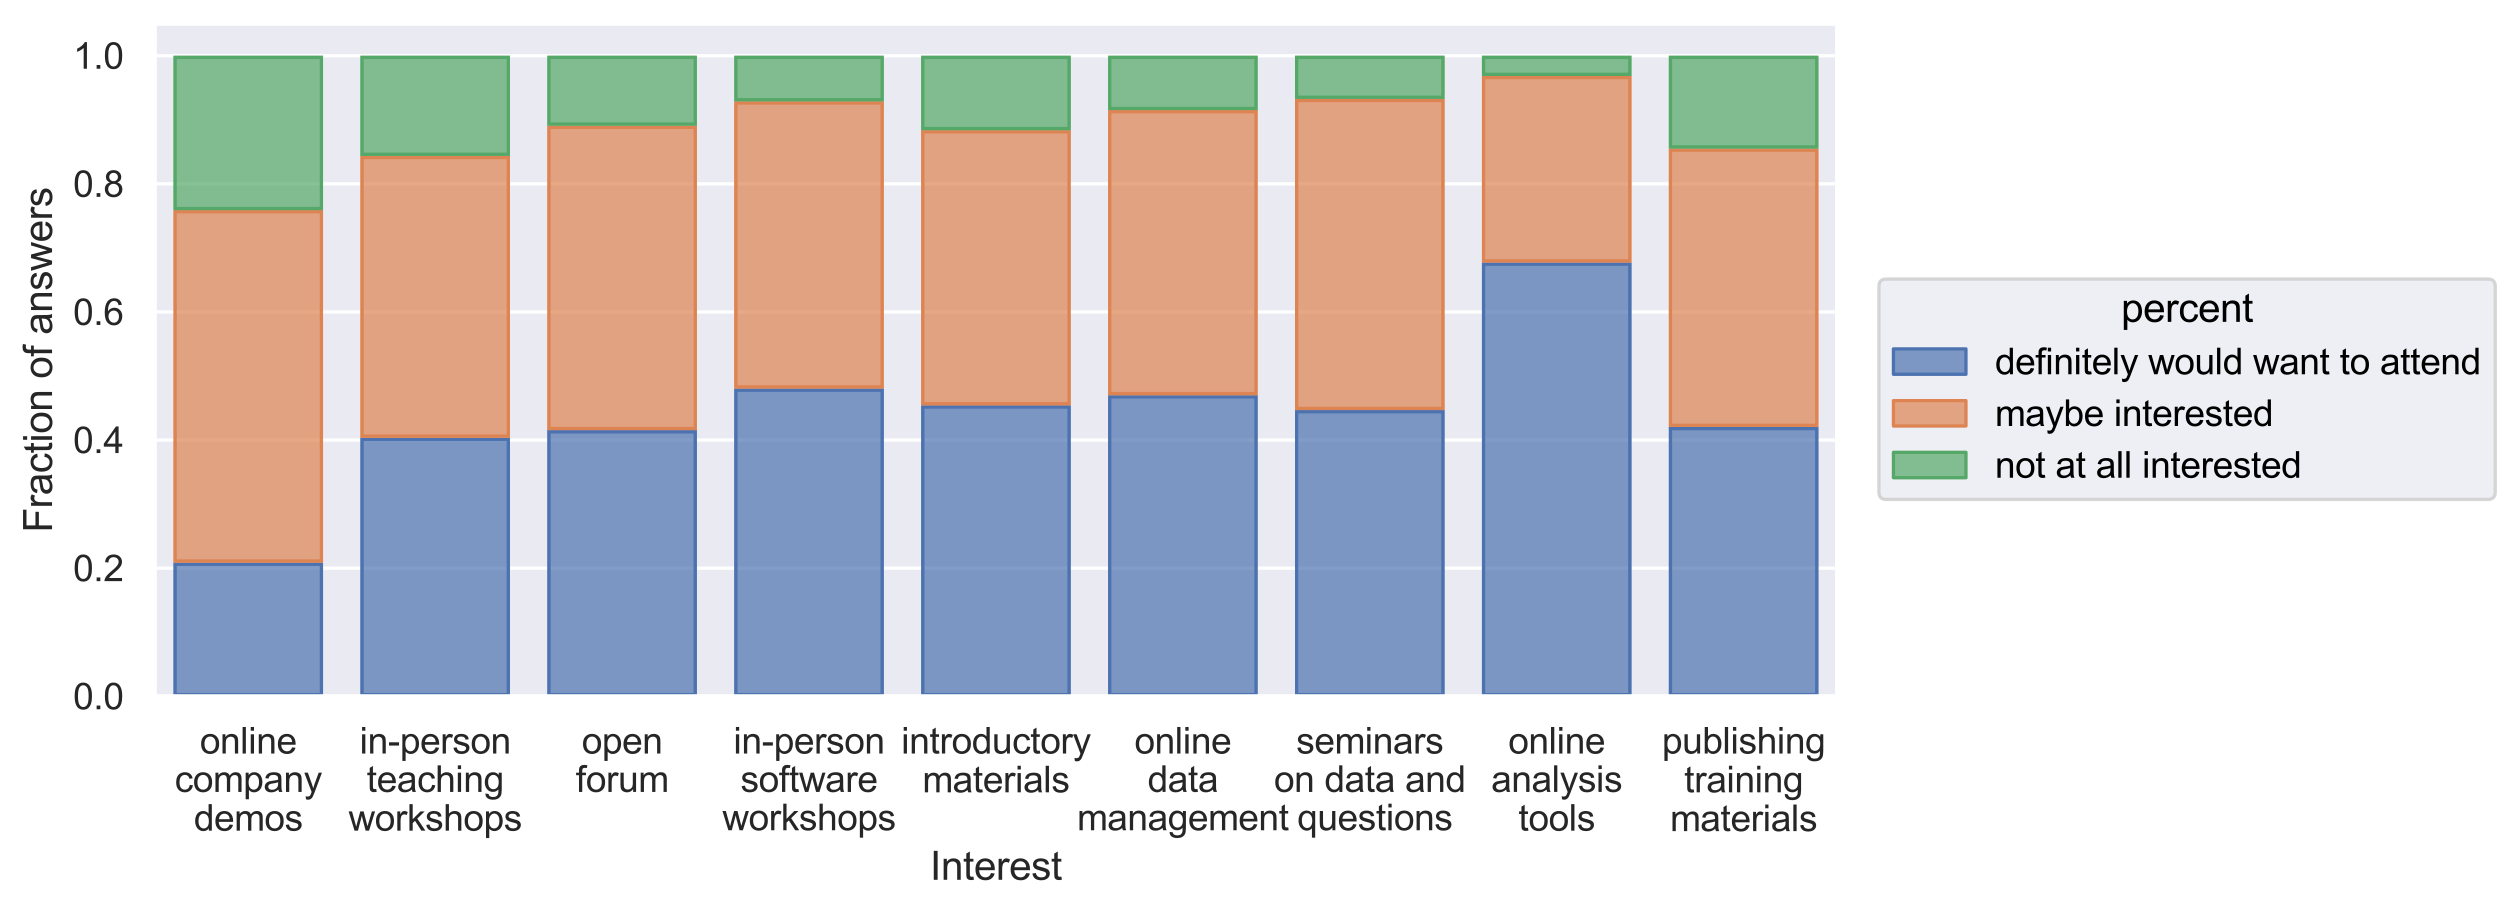<?xml version="1.0" encoding="utf-8" standalone="no"?>
<!DOCTYPE svg PUBLIC "-//W3C//DTD SVG 1.1//EN"
  "http://www.w3.org/Graphics/SVG/1.1/DTD/svg11.dtd">
<svg xmlns:xlink="http://www.w3.org/1999/xlink" width="758.382pt" height="276.48pt" viewBox="0 0 758.382 276.48" xmlns="http://www.w3.org/2000/svg" version="1.1">
 <defs>
  <style type="text/css">*{stroke-linejoin: round; stroke-linecap: butt}</style>
 </defs>
 <g id="figure_1">
  <g id="patch_1">
   <path d="M 0 276.48 
L 758.382 276.48 
L 758.382 0 
L 0 0 
z
" style="fill: #ffffff"/>
  </g>
  <g id="axes_1">
   <g id="patch_2">
    <path d="M 46.964 211.219 
L 557.28 211.219 
L 557.28 7.2 
L 46.964 7.2 
z
" style="fill: #eaeaf2"/>
   </g>
   <g id="matplotlib.axis_1">
    <g id="xtick_1">
     <g id="text_1">
      <!-- online -->
      <g style="fill: #262626" transform="translate(60.637 228.592) scale(0.11 -0.11)">
       <defs>
        <path id="ArialMT-6f" d="M 213 1659 
Q 213 2581 725 3025 
Q 1153 3394 1769 3394 
Q 2453 3394 2887 2945 
Q 3322 2497 3322 1706 
Q 3322 1066 3130 698 
Q 2938 331 2570 128 
Q 2203 -75 1769 -75 
Q 1072 -75 642 372 
Q 213 819 213 1659 
z
M 791 1659 
Q 791 1022 1069 705 
Q 1347 388 1769 388 
Q 2188 388 2466 706 
Q 2744 1025 2744 1678 
Q 2744 2294 2464 2611 
Q 2184 2928 1769 2928 
Q 1347 2928 1069 2612 
Q 791 2297 791 1659 
z
" transform="scale(0.016)"/>
        <path id="ArialMT-6e" d="M 422 0 
L 422 3319 
L 928 3319 
L 928 2847 
Q 1294 3394 1984 3394 
Q 2284 3394 2536 3286 
Q 2788 3178 2913 3003 
Q 3038 2828 3088 2588 
Q 3119 2431 3119 2041 
L 3119 0 
L 2556 0 
L 2556 2019 
Q 2556 2363 2490 2533 
Q 2425 2703 2258 2804 
Q 2091 2906 1866 2906 
Q 1506 2906 1245 2678 
Q 984 2450 984 1813 
L 984 0 
L 422 0 
z
" transform="scale(0.016)"/>
        <path id="ArialMT-6c" d="M 409 0 
L 409 4581 
L 972 4581 
L 972 0 
L 409 0 
z
" transform="scale(0.016)"/>
        <path id="ArialMT-69" d="M 425 3934 
L 425 4581 
L 988 4581 
L 988 3934 
L 425 3934 
z
M 425 0 
L 425 3319 
L 988 3319 
L 988 0 
L 425 0 
z
" transform="scale(0.016)"/>
        <path id="ArialMT-65" d="M 2694 1069 
L 3275 997 
Q 3138 488 2766 206 
Q 2394 -75 1816 -75 
Q 1088 -75 661 373 
Q 234 822 234 1631 
Q 234 2469 665 2931 
Q 1097 3394 1784 3394 
Q 2450 3394 2872 2941 
Q 3294 2488 3294 1666 
Q 3294 1616 3291 1516 
L 816 1516 
Q 847 969 1125 678 
Q 1403 388 1819 388 
Q 2128 388 2347 550 
Q 2566 713 2694 1069 
z
M 847 1978 
L 2700 1978 
Q 2663 2397 2488 2606 
Q 2219 2931 1791 2931 
Q 1403 2931 1139 2672 
Q 875 2413 847 1978 
z
" transform="scale(0.016)"/>
       </defs>
       <use xlink:href="#ArialMT-6f"/>
       <use xlink:href="#ArialMT-6e" x="55.615"/>
       <use xlink:href="#ArialMT-6c" x="111.23"/>
       <use xlink:href="#ArialMT-69" x="133.447"/>
       <use xlink:href="#ArialMT-6e" x="155.664"/>
       <use xlink:href="#ArialMT-65" x="211.279"/>
      </g>
      <!-- company -->
      <g style="fill: #262626" transform="translate(53 240.227) scale(0.11 -0.11)">
       <defs>
        <path id="ArialMT-63" d="M 2588 1216 
L 3141 1144 
Q 3050 572 2676 248 
Q 2303 -75 1759 -75 
Q 1078 -75 664 370 
Q 250 816 250 1647 
Q 250 2184 428 2587 
Q 606 2991 970 3192 
Q 1334 3394 1763 3394 
Q 2303 3394 2647 3120 
Q 2991 2847 3088 2344 
L 2541 2259 
Q 2463 2594 2264 2762 
Q 2066 2931 1784 2931 
Q 1359 2931 1093 2626 
Q 828 2322 828 1663 
Q 828 994 1084 691 
Q 1341 388 1753 388 
Q 2084 388 2306 591 
Q 2528 794 2588 1216 
z
" transform="scale(0.016)"/>
        <path id="ArialMT-6d" d="M 422 0 
L 422 3319 
L 925 3319 
L 925 2853 
Q 1081 3097 1340 3245 
Q 1600 3394 1931 3394 
Q 2300 3394 2536 3241 
Q 2772 3088 2869 2813 
Q 3263 3394 3894 3394 
Q 4388 3394 4653 3120 
Q 4919 2847 4919 2278 
L 4919 0 
L 4359 0 
L 4359 2091 
Q 4359 2428 4304 2576 
Q 4250 2725 4106 2815 
Q 3963 2906 3769 2906 
Q 3419 2906 3187 2673 
Q 2956 2441 2956 1928 
L 2956 0 
L 2394 0 
L 2394 2156 
Q 2394 2531 2256 2718 
Q 2119 2906 1806 2906 
Q 1569 2906 1367 2781 
Q 1166 2656 1075 2415 
Q 984 2175 984 1722 
L 984 0 
L 422 0 
z
" transform="scale(0.016)"/>
        <path id="ArialMT-70" d="M 422 -1272 
L 422 3319 
L 934 3319 
L 934 2888 
Q 1116 3141 1344 3267 
Q 1572 3394 1897 3394 
Q 2322 3394 2647 3175 
Q 2972 2956 3137 2557 
Q 3303 2159 3303 1684 
Q 3303 1175 3120 767 
Q 2938 359 2589 142 
Q 2241 -75 1856 -75 
Q 1575 -75 1351 44 
Q 1128 163 984 344 
L 984 -1272 
L 422 -1272 
z
M 931 1641 
Q 931 1000 1190 694 
Q 1450 388 1819 388 
Q 2194 388 2461 705 
Q 2728 1022 2728 1688 
Q 2728 2322 2467 2637 
Q 2206 2953 1844 2953 
Q 1484 2953 1207 2617 
Q 931 2281 931 1641 
z
" transform="scale(0.016)"/>
        <path id="ArialMT-61" d="M 2588 409 
Q 2275 144 1986 34 
Q 1697 -75 1366 -75 
Q 819 -75 525 192 
Q 231 459 231 875 
Q 231 1119 342 1320 
Q 453 1522 633 1644 
Q 813 1766 1038 1828 
Q 1203 1872 1538 1913 
Q 2219 1994 2541 2106 
Q 2544 2222 2544 2253 
Q 2544 2597 2384 2738 
Q 2169 2928 1744 2928 
Q 1347 2928 1158 2789 
Q 969 2650 878 2297 
L 328 2372 
Q 403 2725 575 2942 
Q 747 3159 1072 3276 
Q 1397 3394 1825 3394 
Q 2250 3394 2515 3294 
Q 2781 3194 2906 3042 
Q 3031 2891 3081 2659 
Q 3109 2516 3109 2141 
L 3109 1391 
Q 3109 606 3145 398 
Q 3181 191 3288 0 
L 2700 0 
Q 2613 175 2588 409 
z
M 2541 1666 
Q 2234 1541 1622 1453 
Q 1275 1403 1131 1340 
Q 988 1278 909 1158 
Q 831 1038 831 891 
Q 831 666 1001 516 
Q 1172 366 1500 366 
Q 1825 366 2078 508 
Q 2331 650 2450 897 
Q 2541 1088 2541 1459 
L 2541 1666 
z
" transform="scale(0.016)"/>
        <path id="ArialMT-79" d="M 397 -1278 
L 334 -750 
Q 519 -800 656 -800 
Q 844 -800 956 -737 
Q 1069 -675 1141 -563 
Q 1194 -478 1313 -144 
Q 1328 -97 1363 -6 
L 103 3319 
L 709 3319 
L 1400 1397 
Q 1534 1031 1641 628 
Q 1738 1016 1872 1384 
L 2581 3319 
L 3144 3319 
L 1881 -56 
Q 1678 -603 1566 -809 
Q 1416 -1088 1222 -1217 
Q 1028 -1347 759 -1347 
Q 597 -1347 397 -1278 
z
" transform="scale(0.016)"/>
       </defs>
       <use xlink:href="#ArialMT-63"/>
       <use xlink:href="#ArialMT-6f" x="50"/>
       <use xlink:href="#ArialMT-6d" x="105.615"/>
       <use xlink:href="#ArialMT-70" x="188.916"/>
       <use xlink:href="#ArialMT-61" x="244.531"/>
       <use xlink:href="#ArialMT-6e" x="300.146"/>
       <use xlink:href="#ArialMT-79" x="355.762"/>
      </g>
      <!-- demos -->
      <g style="fill: #262626" transform="translate(58.808 251.99) scale(0.11 -0.11)">
       <defs>
        <path id="ArialMT-64" d="M 2575 0 
L 2575 419 
Q 2259 -75 1647 -75 
Q 1250 -75 917 144 
Q 584 363 401 755 
Q 219 1147 219 1656 
Q 219 2153 384 2558 
Q 550 2963 881 3178 
Q 1213 3394 1622 3394 
Q 1922 3394 2156 3267 
Q 2391 3141 2538 2938 
L 2538 4581 
L 3097 4581 
L 3097 0 
L 2575 0 
z
M 797 1656 
Q 797 1019 1065 703 
Q 1334 388 1700 388 
Q 2069 388 2326 689 
Q 2584 991 2584 1609 
Q 2584 2291 2321 2609 
Q 2059 2928 1675 2928 
Q 1300 2928 1048 2622 
Q 797 2316 797 1656 
z
" transform="scale(0.016)"/>
        <path id="ArialMT-73" d="M 197 991 
L 753 1078 
Q 800 744 1014 566 
Q 1228 388 1613 388 
Q 2000 388 2187 545 
Q 2375 703 2375 916 
Q 2375 1106 2209 1216 
Q 2094 1291 1634 1406 
Q 1016 1563 777 1677 
Q 538 1791 414 1992 
Q 291 2194 291 2438 
Q 291 2659 392 2848 
Q 494 3038 669 3163 
Q 800 3259 1026 3326 
Q 1253 3394 1513 3394 
Q 1903 3394 2198 3281 
Q 2494 3169 2634 2976 
Q 2775 2784 2828 2463 
L 2278 2388 
Q 2241 2644 2061 2787 
Q 1881 2931 1553 2931 
Q 1166 2931 1000 2803 
Q 834 2675 834 2503 
Q 834 2394 903 2306 
Q 972 2216 1119 2156 
Q 1203 2125 1616 2013 
Q 2213 1853 2448 1751 
Q 2684 1650 2818 1456 
Q 2953 1263 2953 975 
Q 2953 694 2789 445 
Q 2625 197 2315 61 
Q 2006 -75 1616 -75 
Q 969 -75 630 194 
Q 291 463 197 991 
z
" transform="scale(0.016)"/>
       </defs>
       <use xlink:href="#ArialMT-64"/>
       <use xlink:href="#ArialMT-65" x="55.615"/>
       <use xlink:href="#ArialMT-6d" x="111.23"/>
       <use xlink:href="#ArialMT-6f" x="194.531"/>
       <use xlink:href="#ArialMT-73" x="250.146"/>
      </g>
     </g>
    </g>
    <g id="xtick_2">
     <g id="text_2">
      <!-- in-person -->
      <g style="fill: #262626" transform="translate(109.09 228.592) scale(0.11 -0.11)">
       <defs>
        <path id="ArialMT-2d" d="M 203 1375 
L 203 1941 
L 1931 1941 
L 1931 1375 
L 203 1375 
z
" transform="scale(0.016)"/>
        <path id="ArialMT-72" d="M 416 0 
L 416 3319 
L 922 3319 
L 922 2816 
Q 1116 3169 1280 3281 
Q 1444 3394 1641 3394 
Q 1925 3394 2219 3213 
L 2025 2691 
Q 1819 2813 1613 2813 
Q 1428 2813 1281 2702 
Q 1134 2591 1072 2394 
Q 978 2094 978 1738 
L 978 0 
L 416 0 
z
" transform="scale(0.016)"/>
       </defs>
       <use xlink:href="#ArialMT-69"/>
       <use xlink:href="#ArialMT-6e" x="22.217"/>
       <use xlink:href="#ArialMT-2d" x="77.832"/>
       <use xlink:href="#ArialMT-70" x="111.133"/>
       <use xlink:href="#ArialMT-65" x="166.748"/>
       <use xlink:href="#ArialMT-72" x="222.363"/>
       <use xlink:href="#ArialMT-73" x="255.664"/>
       <use xlink:href="#ArialMT-6f" x="305.664"/>
       <use xlink:href="#ArialMT-6e" x="361.279"/>
      </g>
      <!-- teaching -->
      <g style="fill: #262626" transform="translate(111.224 240.227) scale(0.11 -0.11)">
       <defs>
        <path id="ArialMT-74" d="M 1650 503 
L 1731 6 
Q 1494 -44 1306 -44 
Q 1000 -44 831 53 
Q 663 150 594 308 
Q 525 466 525 972 
L 525 2881 
L 113 2881 
L 113 3319 
L 525 3319 
L 525 4141 
L 1084 4478 
L 1084 3319 
L 1650 3319 
L 1650 2881 
L 1084 2881 
L 1084 941 
Q 1084 700 1114 631 
Q 1144 563 1211 522 
Q 1278 481 1403 481 
Q 1497 481 1650 503 
z
" transform="scale(0.016)"/>
        <path id="ArialMT-68" d="M 422 0 
L 422 4581 
L 984 4581 
L 984 2938 
Q 1378 3394 1978 3394 
Q 2347 3394 2619 3248 
Q 2891 3103 3008 2847 
Q 3125 2591 3125 2103 
L 3125 0 
L 2563 0 
L 2563 2103 
Q 2563 2525 2380 2717 
Q 2197 2909 1863 2909 
Q 1613 2909 1392 2779 
Q 1172 2650 1078 2428 
Q 984 2206 984 1816 
L 984 0 
L 422 0 
z
" transform="scale(0.016)"/>
        <path id="ArialMT-67" d="M 319 -275 
L 866 -356 
Q 900 -609 1056 -725 
Q 1266 -881 1628 -881 
Q 2019 -881 2231 -725 
Q 2444 -569 2519 -288 
Q 2563 -116 2559 434 
Q 2191 0 1641 0 
Q 956 0 581 494 
Q 206 988 206 1678 
Q 206 2153 378 2554 
Q 550 2956 876 3175 
Q 1203 3394 1644 3394 
Q 2231 3394 2613 2919 
L 2613 3319 
L 3131 3319 
L 3131 450 
Q 3131 -325 2973 -648 
Q 2816 -972 2473 -1159 
Q 2131 -1347 1631 -1347 
Q 1038 -1347 672 -1080 
Q 306 -813 319 -275 
z
M 784 1719 
Q 784 1066 1043 766 
Q 1303 466 1694 466 
Q 2081 466 2343 764 
Q 2606 1063 2606 1700 
Q 2606 2309 2336 2618 
Q 2066 2928 1684 2928 
Q 1309 2928 1046 2623 
Q 784 2319 784 1719 
z
" transform="scale(0.016)"/>
       </defs>
       <use xlink:href="#ArialMT-74"/>
       <use xlink:href="#ArialMT-65" x="27.783"/>
       <use xlink:href="#ArialMT-61" x="83.398"/>
       <use xlink:href="#ArialMT-63" x="139.014"/>
       <use xlink:href="#ArialMT-68" x="189.014"/>
       <use xlink:href="#ArialMT-69" x="244.629"/>
       <use xlink:href="#ArialMT-6e" x="266.846"/>
       <use xlink:href="#ArialMT-67" x="322.461"/>
      </g>
      <!-- workshops -->
      <g style="fill: #262626" transform="translate(105.73 251.99) scale(0.11 -0.11)">
       <defs>
        <path id="ArialMT-77" d="M 1034 0 
L 19 3319 
L 600 3319 
L 1128 1403 
L 1325 691 
Q 1338 744 1497 1375 
L 2025 3319 
L 2603 3319 
L 3100 1394 
L 3266 759 
L 3456 1400 
L 4025 3319 
L 4572 3319 
L 3534 0 
L 2950 0 
L 2422 1988 
L 2294 2553 
L 1622 0 
L 1034 0 
z
" transform="scale(0.016)"/>
        <path id="ArialMT-6b" d="M 425 0 
L 425 4581 
L 988 4581 
L 988 1969 
L 2319 3319 
L 3047 3319 
L 1778 2088 
L 3175 0 
L 2481 0 
L 1384 1697 
L 988 1316 
L 988 0 
L 425 0 
z
" transform="scale(0.016)"/>
       </defs>
       <use xlink:href="#ArialMT-77"/>
       <use xlink:href="#ArialMT-6f" x="72.217"/>
       <use xlink:href="#ArialMT-72" x="127.832"/>
       <use xlink:href="#ArialMT-6b" x="161.133"/>
       <use xlink:href="#ArialMT-73" x="211.133"/>
       <use xlink:href="#ArialMT-68" x="261.133"/>
       <use xlink:href="#ArialMT-6f" x="316.748"/>
       <use xlink:href="#ArialMT-70" x="372.363"/>
       <use xlink:href="#ArialMT-73" x="427.979"/>
      </g>
     </g>
    </g>
    <g id="xtick_3">
     <g id="text_3">
      <!-- open -->
      <g style="fill: #262626" transform="translate(176.485 228.592) scale(0.11 -0.11)">
       <use xlink:href="#ArialMT-6f"/>
       <use xlink:href="#ArialMT-70" x="55.615"/>
       <use xlink:href="#ArialMT-65" x="111.23"/>
       <use xlink:href="#ArialMT-6e" x="166.846"/>
      </g>
      <!-- forum -->
      <g style="fill: #262626" transform="translate(174.661 240.227) scale(0.11 -0.11)">
       <defs>
        <path id="ArialMT-66" d="M 556 0 
L 556 2881 
L 59 2881 
L 59 3319 
L 556 3319 
L 556 3672 
Q 556 4006 616 4169 
Q 697 4388 901 4523 
Q 1106 4659 1475 4659 
Q 1713 4659 2000 4603 
L 1916 4113 
Q 1741 4144 1584 4144 
Q 1328 4144 1222 4034 
Q 1116 3925 1116 3625 
L 1116 3319 
L 1763 3319 
L 1763 2881 
L 1116 2881 
L 1116 0 
L 556 0 
z
" transform="scale(0.016)"/>
        <path id="ArialMT-75" d="M 2597 0 
L 2597 488 
Q 2209 -75 1544 -75 
Q 1250 -75 995 37 
Q 741 150 617 320 
Q 494 491 444 738 
Q 409 903 409 1263 
L 409 3319 
L 972 3319 
L 972 1478 
Q 972 1038 1006 884 
Q 1059 663 1231 536 
Q 1403 409 1656 409 
Q 1909 409 2131 539 
Q 2353 669 2445 892 
Q 2538 1116 2538 1541 
L 2538 3319 
L 3100 3319 
L 3100 0 
L 2597 0 
z
" transform="scale(0.016)"/>
       </defs>
       <use xlink:href="#ArialMT-66"/>
       <use xlink:href="#ArialMT-6f" x="27.783"/>
       <use xlink:href="#ArialMT-72" x="83.398"/>
       <use xlink:href="#ArialMT-75" x="116.699"/>
       <use xlink:href="#ArialMT-6d" x="172.314"/>
      </g>
     </g>
    </g>
    <g id="xtick_4">
     <g id="text_4">
      <!-- in-person -->
      <g style="fill: #262626" transform="translate(222.493 228.592) scale(0.11 -0.11)">
       <use xlink:href="#ArialMT-69"/>
       <use xlink:href="#ArialMT-6e" x="22.217"/>
       <use xlink:href="#ArialMT-2d" x="77.832"/>
       <use xlink:href="#ArialMT-70" x="111.133"/>
       <use xlink:href="#ArialMT-65" x="166.748"/>
       <use xlink:href="#ArialMT-72" x="222.363"/>
       <use xlink:href="#ArialMT-73" x="255.664"/>
       <use xlink:href="#ArialMT-6f" x="305.664"/>
       <use xlink:href="#ArialMT-6e" x="361.279"/>
      </g>
      <!-- software -->
      <g style="fill: #262626" transform="translate(224.636 240.227) scale(0.11 -0.11)">
       <use xlink:href="#ArialMT-73"/>
       <use xlink:href="#ArialMT-6f" x="50"/>
       <use xlink:href="#ArialMT-66" x="105.615"/>
       <use xlink:href="#ArialMT-74" x="133.398"/>
       <use xlink:href="#ArialMT-77" x="161.182"/>
       <use xlink:href="#ArialMT-61" x="233.398"/>
       <use xlink:href="#ArialMT-72" x="289.014"/>
       <use xlink:href="#ArialMT-65" x="322.314"/>
      </g>
      <!-- workshops -->
      <g style="fill: #262626" transform="translate(219.133 251.862) scale(0.11 -0.11)">
       <use xlink:href="#ArialMT-77"/>
       <use xlink:href="#ArialMT-6f" x="72.217"/>
       <use xlink:href="#ArialMT-72" x="127.832"/>
       <use xlink:href="#ArialMT-6b" x="161.133"/>
       <use xlink:href="#ArialMT-73" x="211.133"/>
       <use xlink:href="#ArialMT-68" x="261.133"/>
       <use xlink:href="#ArialMT-6f" x="316.748"/>
       <use xlink:href="#ArialMT-70" x="372.363"/>
       <use xlink:href="#ArialMT-73" x="427.979"/>
      </g>
     </g>
    </g>
    <g id="xtick_5">
     <g id="text_5">
      <!-- introductory -->
      <g style="fill: #262626" transform="translate(273.389 228.592) scale(0.11 -0.11)">
       <use xlink:href="#ArialMT-69"/>
       <use xlink:href="#ArialMT-6e" x="22.217"/>
       <use xlink:href="#ArialMT-74" x="77.832"/>
       <use xlink:href="#ArialMT-72" x="105.615"/>
       <use xlink:href="#ArialMT-6f" x="138.916"/>
       <use xlink:href="#ArialMT-64" x="194.531"/>
       <use xlink:href="#ArialMT-75" x="250.146"/>
       <use xlink:href="#ArialMT-63" x="305.762"/>
       <use xlink:href="#ArialMT-74" x="355.762"/>
       <use xlink:href="#ArialMT-6f" x="383.545"/>
       <use xlink:href="#ArialMT-72" x="439.16"/>
       <use xlink:href="#ArialMT-79" x="472.461"/>
      </g>
      <!-- materials -->
      <g style="fill: #262626" transform="translate(279.812 240.356) scale(0.11 -0.11)">
       <use xlink:href="#ArialMT-6d"/>
       <use xlink:href="#ArialMT-61" x="83.301"/>
       <use xlink:href="#ArialMT-74" x="138.916"/>
       <use xlink:href="#ArialMT-65" x="166.699"/>
       <use xlink:href="#ArialMT-72" x="222.314"/>
       <use xlink:href="#ArialMT-69" x="255.615"/>
       <use xlink:href="#ArialMT-61" x="277.832"/>
       <use xlink:href="#ArialMT-6c" x="333.447"/>
       <use xlink:href="#ArialMT-73" x="355.664"/>
      </g>
     </g>
    </g>
    <g id="xtick_6">
     <g id="text_6">
      <!-- online -->
      <g style="fill: #262626" transform="translate(344.146 228.592) scale(0.11 -0.11)">
       <use xlink:href="#ArialMT-6f"/>
       <use xlink:href="#ArialMT-6e" x="55.615"/>
       <use xlink:href="#ArialMT-6c" x="111.23"/>
       <use xlink:href="#ArialMT-69" x="133.447"/>
       <use xlink:href="#ArialMT-6e" x="155.664"/>
       <use xlink:href="#ArialMT-65" x="211.279"/>
      </g>
      <!-- data -->
      <g style="fill: #262626" transform="translate(348.12 240.227) scale(0.11 -0.11)">
       <use xlink:href="#ArialMT-64"/>
       <use xlink:href="#ArialMT-61" x="55.615"/>
       <use xlink:href="#ArialMT-74" x="111.23"/>
       <use xlink:href="#ArialMT-61" x="139.014"/>
      </g>
      <!-- management -->
      <g style="fill: #262626" transform="translate(326.724 251.862) scale(0.11 -0.11)">
       <use xlink:href="#ArialMT-6d"/>
       <use xlink:href="#ArialMT-61" x="83.301"/>
       <use xlink:href="#ArialMT-6e" x="138.916"/>
       <use xlink:href="#ArialMT-61" x="194.531"/>
       <use xlink:href="#ArialMT-67" x="250.146"/>
       <use xlink:href="#ArialMT-65" x="305.762"/>
       <use xlink:href="#ArialMT-6d" x="361.377"/>
       <use xlink:href="#ArialMT-65" x="444.678"/>
       <use xlink:href="#ArialMT-6e" x="500.293"/>
       <use xlink:href="#ArialMT-74" x="555.908"/>
      </g>
     </g>
    </g>
    <g id="xtick_7">
     <g id="text_7">
      <!-- seminars -->
      <g style="fill: #262626" transform="translate(393.215 228.592) scale(0.11 -0.11)">
       <use xlink:href="#ArialMT-73"/>
       <use xlink:href="#ArialMT-65" x="50"/>
       <use xlink:href="#ArialMT-6d" x="105.615"/>
       <use xlink:href="#ArialMT-69" x="188.916"/>
       <use xlink:href="#ArialMT-6e" x="211.133"/>
       <use xlink:href="#ArialMT-61" x="266.748"/>
       <use xlink:href="#ArialMT-72" x="322.363"/>
       <use xlink:href="#ArialMT-73" x="355.664"/>
      </g>
      <!-- on data and -->
      <g style="fill: #262626" transform="translate(386.474 240.227) scale(0.11 -0.11)">
       <defs>
        <path id="ArialMT-20" transform="scale(0.016)"/>
       </defs>
       <use xlink:href="#ArialMT-6f"/>
       <use xlink:href="#ArialMT-6e" x="55.615"/>
       <use xlink:href="#ArialMT-20" x="111.23"/>
       <use xlink:href="#ArialMT-64" x="139.014"/>
       <use xlink:href="#ArialMT-61" x="194.629"/>
       <use xlink:href="#ArialMT-74" x="250.244"/>
       <use xlink:href="#ArialMT-61" x="278.027"/>
       <use xlink:href="#ArialMT-20" x="333.643"/>
       <use xlink:href="#ArialMT-61" x="361.426"/>
       <use xlink:href="#ArialMT-6e" x="417.041"/>
       <use xlink:href="#ArialMT-64" x="472.656"/>
      </g>
      <!--  questions -->
      <g style="fill: #262626" transform="translate(390.455 251.862) scale(0.11 -0.11)">
       <defs>
        <path id="ArialMT-71" d="M 2538 -1272 
L 2538 353 
Q 2406 169 2170 47 
Q 1934 -75 1669 -75 
Q 1078 -75 651 397 
Q 225 869 225 1691 
Q 225 2191 398 2587 
Q 572 2984 901 3189 
Q 1231 3394 1625 3394 
Q 2241 3394 2594 2875 
L 2594 3319 
L 3100 3319 
L 3100 -1272 
L 2538 -1272 
z
M 803 1669 
Q 803 1028 1072 708 
Q 1341 388 1716 388 
Q 2075 388 2334 692 
Q 2594 997 2594 1619 
Q 2594 2281 2320 2615 
Q 2047 2950 1678 2950 
Q 1313 2950 1058 2639 
Q 803 2328 803 1669 
z
" transform="scale(0.016)"/>
       </defs>
       <use xlink:href="#ArialMT-20"/>
       <use xlink:href="#ArialMT-71" x="27.783"/>
       <use xlink:href="#ArialMT-75" x="83.398"/>
       <use xlink:href="#ArialMT-65" x="139.014"/>
       <use xlink:href="#ArialMT-73" x="194.629"/>
       <use xlink:href="#ArialMT-74" x="244.629"/>
       <use xlink:href="#ArialMT-69" x="272.412"/>
       <use xlink:href="#ArialMT-6f" x="294.629"/>
       <use xlink:href="#ArialMT-6e" x="350.244"/>
       <use xlink:href="#ArialMT-73" x="405.859"/>
      </g>
     </g>
    </g>
    <g id="xtick_8">
     <g id="text_8">
      <!-- online -->
      <g style="fill: #262626" transform="translate(457.549 228.592) scale(0.11 -0.11)">
       <use xlink:href="#ArialMT-6f"/>
       <use xlink:href="#ArialMT-6e" x="55.615"/>
       <use xlink:href="#ArialMT-6c" x="111.23"/>
       <use xlink:href="#ArialMT-69" x="133.447"/>
       <use xlink:href="#ArialMT-6e" x="155.664"/>
       <use xlink:href="#ArialMT-65" x="211.279"/>
      </g>
      <!-- analysis -->
      <g style="fill: #262626" transform="translate(452.358 240.227) scale(0.11 -0.11)">
       <use xlink:href="#ArialMT-61"/>
       <use xlink:href="#ArialMT-6e" x="55.615"/>
       <use xlink:href="#ArialMT-61" x="111.23"/>
       <use xlink:href="#ArialMT-6c" x="166.846"/>
       <use xlink:href="#ArialMT-79" x="189.062"/>
       <use xlink:href="#ArialMT-73" x="239.062"/>
       <use xlink:href="#ArialMT-69" x="289.062"/>
       <use xlink:href="#ArialMT-73" x="311.279"/>
      </g>
      <!-- tools -->
      <g style="fill: #262626" transform="translate(460.61 251.99) scale(0.11 -0.11)">
       <use xlink:href="#ArialMT-74"/>
       <use xlink:href="#ArialMT-6f" x="27.783"/>
       <use xlink:href="#ArialMT-6f" x="83.398"/>
       <use xlink:href="#ArialMT-6c" x="139.014"/>
       <use xlink:href="#ArialMT-73" x="161.23"/>
      </g>
     </g>
    </g>
    <g id="xtick_9">
     <g id="text_9">
      <!-- publishing -->
      <g style="fill: #262626" transform="translate(504.162 228.592) scale(0.11 -0.11)">
       <defs>
        <path id="ArialMT-62" d="M 941 0 
L 419 0 
L 419 4581 
L 981 4581 
L 981 2947 
Q 1338 3394 1891 3394 
Q 2197 3394 2470 3270 
Q 2744 3147 2920 2923 
Q 3097 2700 3197 2384 
Q 3297 2069 3297 1709 
Q 3297 856 2875 390 
Q 2453 -75 1863 -75 
Q 1275 -75 941 416 
L 941 0 
z
M 934 1684 
Q 934 1088 1097 822 
Q 1363 388 1816 388 
Q 2184 388 2453 708 
Q 2722 1028 2722 1663 
Q 2722 2313 2464 2622 
Q 2206 2931 1841 2931 
Q 1472 2931 1203 2611 
Q 934 2291 934 1684 
z
" transform="scale(0.016)"/>
       </defs>
       <use xlink:href="#ArialMT-70"/>
       <use xlink:href="#ArialMT-75" x="55.615"/>
       <use xlink:href="#ArialMT-62" x="111.23"/>
       <use xlink:href="#ArialMT-6c" x="166.846"/>
       <use xlink:href="#ArialMT-69" x="189.062"/>
       <use xlink:href="#ArialMT-73" x="211.279"/>
       <use xlink:href="#ArialMT-68" x="261.279"/>
       <use xlink:href="#ArialMT-69" x="316.895"/>
       <use xlink:href="#ArialMT-6e" x="339.111"/>
       <use xlink:href="#ArialMT-67" x="394.727"/>
      </g>
      <!-- training -->
      <g style="fill: #262626" transform="translate(510.892 240.356) scale(0.11 -0.11)">
       <use xlink:href="#ArialMT-74"/>
       <use xlink:href="#ArialMT-72" x="27.783"/>
       <use xlink:href="#ArialMT-61" x="61.084"/>
       <use xlink:href="#ArialMT-69" x="116.699"/>
       <use xlink:href="#ArialMT-6e" x="138.916"/>
       <use xlink:href="#ArialMT-69" x="194.531"/>
       <use xlink:href="#ArialMT-6e" x="216.748"/>
       <use xlink:href="#ArialMT-67" x="272.363"/>
      </g>
      <!-- materials -->
      <g style="fill: #262626" transform="translate(506.619 252.119) scale(0.11 -0.11)">
       <use xlink:href="#ArialMT-6d"/>
       <use xlink:href="#ArialMT-61" x="83.301"/>
       <use xlink:href="#ArialMT-74" x="138.916"/>
       <use xlink:href="#ArialMT-65" x="166.699"/>
       <use xlink:href="#ArialMT-72" x="222.314"/>
       <use xlink:href="#ArialMT-69" x="255.615"/>
       <use xlink:href="#ArialMT-61" x="277.832"/>
       <use xlink:href="#ArialMT-6c" x="333.447"/>
       <use xlink:href="#ArialMT-73" x="355.664"/>
      </g>
     </g>
    </g>
    <g id="text_10">
     <!-- Interest -->
     <g style="fill: #262626" transform="translate(282.114 266.895) scale(0.12 -0.12)">
      <defs>
       <path id="ArialMT-49" d="M 597 0 
L 597 4581 
L 1203 4581 
L 1203 0 
L 597 0 
z
" transform="scale(0.016)"/>
      </defs>
      <use xlink:href="#ArialMT-49"/>
      <use xlink:href="#ArialMT-6e" x="27.783"/>
      <use xlink:href="#ArialMT-74" x="83.398"/>
      <use xlink:href="#ArialMT-65" x="111.182"/>
      <use xlink:href="#ArialMT-72" x="166.797"/>
      <use xlink:href="#ArialMT-65" x="200.098"/>
      <use xlink:href="#ArialMT-73" x="255.713"/>
      <use xlink:href="#ArialMT-74" x="305.713"/>
     </g>
    </g>
   </g>
   <g id="matplotlib.axis_2">
    <g id="ytick_1">
     <g id="line2d_1">
      <path d="M 46.964 211.219 
L 557.28 211.219 
" clip-path="url(#p5bba481e64)" style="fill: none; stroke: #ffffff; stroke-linecap: round"/>
     </g>
     <g id="text_11">
      <!-- 0.0 -->
      <g style="fill: #262626" transform="translate(22.174 215.156) scale(0.11 -0.11)">
       <defs>
        <path id="ArialMT-30" d="M 266 2259 
Q 266 3072 433 3567 
Q 600 4063 929 4331 
Q 1259 4600 1759 4600 
Q 2128 4600 2406 4451 
Q 2684 4303 2865 4023 
Q 3047 3744 3150 3342 
Q 3253 2941 3253 2259 
Q 3253 1453 3087 958 
Q 2922 463 2592 192 
Q 2263 -78 1759 -78 
Q 1097 -78 719 397 
Q 266 969 266 2259 
z
M 844 2259 
Q 844 1131 1108 757 
Q 1372 384 1759 384 
Q 2147 384 2411 759 
Q 2675 1134 2675 2259 
Q 2675 3391 2411 3762 
Q 2147 4134 1753 4134 
Q 1366 4134 1134 3806 
Q 844 3388 844 2259 
z
" transform="scale(0.016)"/>
        <path id="ArialMT-2e" d="M 581 0 
L 581 641 
L 1222 641 
L 1222 0 
L 581 0 
z
" transform="scale(0.016)"/>
       </defs>
       <use xlink:href="#ArialMT-30"/>
       <use xlink:href="#ArialMT-2e" x="55.615"/>
       <use xlink:href="#ArialMT-30" x="83.398"/>
      </g>
     </g>
    </g>
    <g id="ytick_2">
     <g id="line2d_2">
      <path d="M 46.964 172.358 
L 557.28 172.358 
" clip-path="url(#p5bba481e64)" style="fill: none; stroke: #ffffff; stroke-linecap: round"/>
     </g>
     <g id="text_12">
      <!-- 0.2 -->
      <g style="fill: #262626" transform="translate(22.174 176.295) scale(0.11 -0.11)">
       <defs>
        <path id="ArialMT-32" d="M 3222 541 
L 3222 0 
L 194 0 
Q 188 203 259 391 
Q 375 700 629 1000 
Q 884 1300 1366 1694 
Q 2113 2306 2375 2664 
Q 2638 3022 2638 3341 
Q 2638 3675 2398 3904 
Q 2159 4134 1775 4134 
Q 1369 4134 1125 3890 
Q 881 3647 878 3216 
L 300 3275 
Q 359 3922 746 4261 
Q 1134 4600 1788 4600 
Q 2447 4600 2831 4234 
Q 3216 3869 3216 3328 
Q 3216 3053 3103 2787 
Q 2991 2522 2730 2228 
Q 2469 1934 1863 1422 
Q 1356 997 1212 845 
Q 1069 694 975 541 
L 3222 541 
z
" transform="scale(0.016)"/>
       </defs>
       <use xlink:href="#ArialMT-30"/>
       <use xlink:href="#ArialMT-2e" x="55.615"/>
       <use xlink:href="#ArialMT-32" x="83.398"/>
      </g>
     </g>
    </g>
    <g id="ytick_3">
     <g id="line2d_3">
      <path d="M 46.964 133.497 
L 557.28 133.497 
" clip-path="url(#p5bba481e64)" style="fill: none; stroke: #ffffff; stroke-linecap: round"/>
     </g>
     <g id="text_13">
      <!-- 0.4 -->
      <g style="fill: #262626" transform="translate(22.174 137.434) scale(0.11 -0.11)">
       <defs>
        <path id="ArialMT-34" d="M 2069 0 
L 2069 1097 
L 81 1097 
L 81 1613 
L 2172 4581 
L 2631 4581 
L 2631 1613 
L 3250 1613 
L 3250 1097 
L 2631 1097 
L 2631 0 
L 2069 0 
z
M 2069 1613 
L 2069 3678 
L 634 1613 
L 2069 1613 
z
" transform="scale(0.016)"/>
       </defs>
       <use xlink:href="#ArialMT-30"/>
       <use xlink:href="#ArialMT-2e" x="55.615"/>
       <use xlink:href="#ArialMT-34" x="83.398"/>
      </g>
     </g>
    </g>
    <g id="ytick_4">
     <g id="line2d_4">
      <path d="M 46.964 94.637 
L 557.28 94.637 
" clip-path="url(#p5bba481e64)" style="fill: none; stroke: #ffffff; stroke-linecap: round"/>
     </g>
     <g id="text_14">
      <!-- 0.6 -->
      <g style="fill: #262626" transform="translate(22.174 98.573) scale(0.11 -0.11)">
       <defs>
        <path id="ArialMT-36" d="M 3184 3459 
L 2625 3416 
Q 2550 3747 2413 3897 
Q 2184 4138 1850 4138 
Q 1581 4138 1378 3988 
Q 1113 3794 959 3422 
Q 806 3050 800 2363 
Q 1003 2672 1297 2822 
Q 1591 2972 1913 2972 
Q 2475 2972 2870 2558 
Q 3266 2144 3266 1488 
Q 3266 1056 3080 686 
Q 2894 316 2569 119 
Q 2244 -78 1831 -78 
Q 1128 -78 684 439 
Q 241 956 241 2144 
Q 241 3472 731 4075 
Q 1159 4600 1884 4600 
Q 2425 4600 2770 4297 
Q 3116 3994 3184 3459 
z
M 888 1484 
Q 888 1194 1011 928 
Q 1134 663 1356 523 
Q 1578 384 1822 384 
Q 2178 384 2434 671 
Q 2691 959 2691 1453 
Q 2691 1928 2437 2201 
Q 2184 2475 1800 2475 
Q 1419 2475 1153 2201 
Q 888 1928 888 1484 
z
" transform="scale(0.016)"/>
       </defs>
       <use xlink:href="#ArialMT-30"/>
       <use xlink:href="#ArialMT-2e" x="55.615"/>
       <use xlink:href="#ArialMT-36" x="83.398"/>
      </g>
     </g>
    </g>
    <g id="ytick_5">
     <g id="line2d_5">
      <path d="M 46.964 55.776 
L 557.28 55.776 
" clip-path="url(#p5bba481e64)" style="fill: none; stroke: #ffffff; stroke-linecap: round"/>
     </g>
     <g id="text_15">
      <!-- 0.8 -->
      <g style="fill: #262626" transform="translate(22.174 59.713) scale(0.11 -0.11)">
       <defs>
        <path id="ArialMT-38" d="M 1131 2484 
Q 781 2613 612 2850 
Q 444 3088 444 3419 
Q 444 3919 803 4259 
Q 1163 4600 1759 4600 
Q 2359 4600 2725 4251 
Q 3091 3903 3091 3403 
Q 3091 3084 2923 2848 
Q 2756 2613 2416 2484 
Q 2838 2347 3058 2040 
Q 3278 1734 3278 1309 
Q 3278 722 2862 322 
Q 2447 -78 1769 -78 
Q 1091 -78 675 323 
Q 259 725 259 1325 
Q 259 1772 486 2073 
Q 713 2375 1131 2484 
z
M 1019 3438 
Q 1019 3113 1228 2906 
Q 1438 2700 1772 2700 
Q 2097 2700 2305 2904 
Q 2513 3109 2513 3406 
Q 2513 3716 2298 3927 
Q 2084 4138 1766 4138 
Q 1444 4138 1231 3931 
Q 1019 3725 1019 3438 
z
M 838 1322 
Q 838 1081 952 856 
Q 1066 631 1291 507 
Q 1516 384 1775 384 
Q 2178 384 2440 643 
Q 2703 903 2703 1303 
Q 2703 1709 2433 1975 
Q 2163 2241 1756 2241 
Q 1359 2241 1098 1978 
Q 838 1716 838 1322 
z
" transform="scale(0.016)"/>
       </defs>
       <use xlink:href="#ArialMT-30"/>
       <use xlink:href="#ArialMT-2e" x="55.615"/>
       <use xlink:href="#ArialMT-38" x="83.398"/>
      </g>
     </g>
    </g>
    <g id="ytick_6">
     <g id="line2d_6">
      <path d="M 46.964 16.915 
L 557.28 16.915 
" clip-path="url(#p5bba481e64)" style="fill: none; stroke: #ffffff; stroke-linecap: round"/>
     </g>
     <g id="text_16">
      <!-- 1.0 -->
      <g style="fill: #262626" transform="translate(22.174 20.852) scale(0.11 -0.11)">
       <defs>
        <path id="ArialMT-31" d="M 2384 0 
L 1822 0 
L 1822 3584 
Q 1619 3391 1289 3197 
Q 959 3003 697 2906 
L 697 3450 
Q 1169 3672 1522 3987 
Q 1875 4303 2022 4600 
L 2384 4600 
L 2384 0 
z
" transform="scale(0.016)"/>
       </defs>
       <use xlink:href="#ArialMT-31"/>
       <use xlink:href="#ArialMT-2e" x="55.615"/>
       <use xlink:href="#ArialMT-30" x="83.398"/>
      </g>
     </g>
    </g>
    <g id="text_17">
     <!-- Fraction of answers -->
     <g style="fill: #262626" transform="translate(15.789 161.559) rotate(-90) scale(0.12 -0.12)">
      <defs>
       <path id="ArialMT-46" d="M 525 0 
L 525 4581 
L 3616 4581 
L 3616 4041 
L 1131 4041 
L 1131 2622 
L 3281 2622 
L 3281 2081 
L 1131 2081 
L 1131 0 
L 525 0 
z
" transform="scale(0.016)"/>
      </defs>
      <use xlink:href="#ArialMT-46"/>
      <use xlink:href="#ArialMT-72" x="61.084"/>
      <use xlink:href="#ArialMT-61" x="94.385"/>
      <use xlink:href="#ArialMT-63" x="150"/>
      <use xlink:href="#ArialMT-74" x="200"/>
      <use xlink:href="#ArialMT-69" x="227.783"/>
      <use xlink:href="#ArialMT-6f" x="250"/>
      <use xlink:href="#ArialMT-6e" x="305.615"/>
      <use xlink:href="#ArialMT-20" x="361.23"/>
      <use xlink:href="#ArialMT-6f" x="389.014"/>
      <use xlink:href="#ArialMT-66" x="444.629"/>
      <use xlink:href="#ArialMT-20" x="472.412"/>
      <use xlink:href="#ArialMT-61" x="500.195"/>
      <use xlink:href="#ArialMT-6e" x="555.811"/>
      <use xlink:href="#ArialMT-73" x="611.426"/>
      <use xlink:href="#ArialMT-77" x="661.426"/>
      <use xlink:href="#ArialMT-65" x="733.643"/>
      <use xlink:href="#ArialMT-72" x="789.258"/>
      <use xlink:href="#ArialMT-73" x="822.559"/>
     </g>
    </g>
   </g>
   <g id="patch_3">
    <path d="M 52.635 211.219 
L 97.996 211.219 
L 97.996 170.681 
L 52.635 170.681 
z
" clip-path="url(#p03dcd08b5e)" style="fill: #4c72b0; fill-opacity: 0.7; stroke: #4c72b0; stroke-width: 2; stroke-linejoin: miter"/>
   </g>
   <g id="patch_4">
    <path d="M 52.635 170.681 
L 97.996 170.681 
L 97.996 63.744 
L 52.635 63.744 
z
" clip-path="url(#pd66ef6d50f)" style="fill: #dd8452; fill-opacity: 0.7; stroke: #dd8452; stroke-width: 2; stroke-linejoin: miter"/>
   </g>
   <g id="patch_5">
    <path d="M 52.635 63.744 
L 97.996 63.744 
L 97.996 16.915 
L 52.635 16.915 
z
" clip-path="url(#pad6ca3af5f)" style="fill: #55a868; fill-opacity: 0.7; stroke: #55a868; stroke-width: 2; stroke-linejoin: miter"/>
   </g>
   <g id="patch_6">
    <path d="M 109.336 211.219 
L 154.698 211.219 
L 154.698 132.791 
L 109.336 132.791 
z
" clip-path="url(#p51bce9dbc1)" style="fill: #4c72b0; fill-opacity: 0.7; stroke: #4c72b0; stroke-width: 2; stroke-linejoin: miter"/>
   </g>
   <g id="patch_7">
    <path d="M 109.336 132.791 
L 154.698 132.791 
L 154.698 47.297 
L 109.336 47.297 
z
" clip-path="url(#p86f34aedd9)" style="fill: #dd8452; fill-opacity: 0.7; stroke: #dd8452; stroke-width: 2; stroke-linejoin: miter"/>
   </g>
   <g id="patch_8">
    <path d="M 109.336 47.297 
L 154.698 47.297 
L 154.698 16.915 
L 109.336 16.915 
z
" clip-path="url(#p214fdd647e)" style="fill: #55a868; fill-opacity: 0.7; stroke: #55a868; stroke-width: 2; stroke-linejoin: miter"/>
   </g>
   <g id="patch_9">
    <path d="M 166.038 211.219 
L 211.399 211.219 
L 211.399 130.487 
L 166.038 130.487 
z
" clip-path="url(#p45f32b1a0e)" style="fill: #4c72b0; fill-opacity: 0.7; stroke: #4c72b0; stroke-width: 2; stroke-linejoin: miter"/>
   </g>
   <g id="patch_10">
    <path d="M 166.038 130.487 
L 211.399 130.487 
L 211.399 38.124 
L 166.038 38.124 
z
" clip-path="url(#pfacba1aefb)" style="fill: #dd8452; fill-opacity: 0.7; stroke: #dd8452; stroke-width: 2; stroke-linejoin: miter"/>
   </g>
   <g id="patch_11">
    <path d="M 166.038 38.124 
L 211.399 38.124 
L 211.399 16.915 
L 166.038 16.915 
z
" clip-path="url(#pdb3b37178c)" style="fill: #55a868; fill-opacity: 0.7; stroke: #55a868; stroke-width: 2; stroke-linejoin: miter"/>
   </g>
   <g id="patch_12">
    <path d="M 222.74 211.219 
L 268.101 211.219 
L 268.101 117.87 
L 222.74 117.87 
z
" clip-path="url(#p1d40645588)" style="fill: #4c72b0; fill-opacity: 0.7; stroke: #4c72b0; stroke-width: 2; stroke-linejoin: miter"/>
   </g>
   <g id="patch_13">
    <path d="M 222.74 117.87 
L 268.101 117.87 
L 268.101 30.745 
L 222.74 30.745 
z
" clip-path="url(#p1bccc1a110)" style="fill: #dd8452; fill-opacity: 0.7; stroke: #dd8452; stroke-width: 2; stroke-linejoin: miter"/>
   </g>
   <g id="patch_14">
    <path d="M 222.74 30.745 
L 268.101 30.745 
L 268.101 16.915 
L 222.74 16.915 
z
" clip-path="url(#p06ab468a4b)" style="fill: #55a868; fill-opacity: 0.7; stroke: #55a868; stroke-width: 2; stroke-linejoin: miter"/>
   </g>
   <g id="patch_15">
    <path d="M 279.441 211.219 
L 324.803 211.219 
L 324.803 122.961 
L 279.441 122.961 
z
" clip-path="url(#p26fc7c8d1e)" style="fill: #4c72b0; fill-opacity: 0.7; stroke: #4c72b0; stroke-width: 2; stroke-linejoin: miter"/>
   </g>
   <g id="patch_16">
    <path d="M 279.441 122.961 
L 324.803 122.961 
L 324.803 39.493 
L 279.441 39.493 
z
" clip-path="url(#p335d9da828)" style="fill: #dd8452; fill-opacity: 0.7; stroke: #dd8452; stroke-width: 2; stroke-linejoin: miter"/>
   </g>
   <g id="patch_17">
    <path d="M 279.441 39.493 
L 324.803 39.493 
L 324.803 16.915 
L 279.441 16.915 
z
" clip-path="url(#pcfb67cc306)" style="fill: #55a868; fill-opacity: 0.7; stroke: #55a868; stroke-width: 2; stroke-linejoin: miter"/>
   </g>
   <g id="patch_18">
    <path d="M 336.143 211.219 
L 381.505 211.219 
L 381.505 119.903 
L 336.143 119.903 
z
" clip-path="url(#pc417cd98ae)" style="fill: #4c72b0; fill-opacity: 0.7; stroke: #4c72b0; stroke-width: 2; stroke-linejoin: miter"/>
   </g>
   <g id="patch_19">
    <path d="M 336.143 119.903 
L 381.505 119.903 
L 381.505 33.393 
L 336.143 33.393 
z
" clip-path="url(#pe130985370)" style="fill: #dd8452; fill-opacity: 0.7; stroke: #dd8452; stroke-width: 2; stroke-linejoin: miter"/>
   </g>
   <g id="patch_20">
    <path d="M 336.143 33.393 
L 381.505 33.393 
L 381.505 16.915 
L 336.143 16.915 
z
" clip-path="url(#p434f7ff9ab)" style="fill: #55a868; fill-opacity: 0.7; stroke: #55a868; stroke-width: 2; stroke-linejoin: miter"/>
   </g>
   <g id="patch_21">
    <path d="M 392.845 211.219 
L 438.206 211.219 
L 438.206 124.402 
L 392.845 124.402 
z
" clip-path="url(#p929555a33c)" style="fill: #4c72b0; fill-opacity: 0.7; stroke: #4c72b0; stroke-width: 2; stroke-linejoin: miter"/>
   </g>
   <g id="patch_22">
    <path d="M 392.845 124.402 
L 438.206 124.402 
L 438.206 30.007 
L 392.845 30.007 
z
" clip-path="url(#p57b463e579)" style="fill: #dd8452; fill-opacity: 0.7; stroke: #dd8452; stroke-width: 2; stroke-linejoin: miter"/>
   </g>
   <g id="patch_23">
    <path d="M 392.845 30.007 
L 438.206 30.007 
L 438.206 16.915 
L 392.845 16.915 
z
" clip-path="url(#pd429ef0d1f)" style="fill: #55a868; fill-opacity: 0.7; stroke: #55a868; stroke-width: 2; stroke-linejoin: miter"/>
   </g>
   <g id="patch_24">
    <path d="M 449.547 211.219 
L 494.908 211.219 
L 494.908 79.638 
L 449.547 79.638 
z
" clip-path="url(#p4490892f07)" style="fill: #4c72b0; fill-opacity: 0.7; stroke: #4c72b0; stroke-width: 2; stroke-linejoin: miter"/>
   </g>
   <g id="patch_25">
    <path d="M 449.547 79.638 
L 494.908 79.638 
L 494.908 23.051 
L 449.547 23.051 
z
" clip-path="url(#p8575cffca1)" style="fill: #dd8452; fill-opacity: 0.7; stroke: #dd8452; stroke-width: 2; stroke-linejoin: miter"/>
   </g>
   <g id="patch_26">
    <path d="M 449.547 23.051 
L 494.908 23.051 
L 494.908 16.915 
L 449.547 16.915 
z
" clip-path="url(#pbc4dc041e5)" style="fill: #55a868; fill-opacity: 0.7; stroke: #55a868; stroke-width: 2; stroke-linejoin: miter"/>
   </g>
   <g id="patch_27">
    <path d="M 506.248 211.219 
L 551.61 211.219 
L 551.61 129.515 
L 506.248 129.515 
z
" clip-path="url(#p653bd128f3)" style="fill: #4c72b0; fill-opacity: 0.7; stroke: #4c72b0; stroke-width: 2; stroke-linejoin: miter"/>
   </g>
   <g id="patch_28">
    <path d="M 506.248 129.515 
L 551.61 129.515 
L 551.61 45.065 
L 506.248 45.065 
z
" clip-path="url(#pca23501918)" style="fill: #dd8452; fill-opacity: 0.7; stroke: #dd8452; stroke-width: 2; stroke-linejoin: miter"/>
   </g>
   <g id="patch_29">
    <path d="M 506.248 45.065 
L 551.61 45.065 
L 551.61 16.915 
L 506.248 16.915 
z
" clip-path="url(#p9d7903925b)" style="fill: #55a868; fill-opacity: 0.7; stroke: #55a868; stroke-width: 2; stroke-linejoin: miter"/>
   </g>
   <g id="patch_30">
    <path d="M 46.964 211.219 
L 46.964 7.2 
" style="fill: none; stroke: #ffffff; stroke-width: 1.25; stroke-linejoin: miter; stroke-linecap: square"/>
   </g>
   <g id="patch_31">
    <path d="M 557.28 211.219 
L 557.28 7.2 
" style="fill: none; stroke: #ffffff; stroke-width: 1.25; stroke-linejoin: miter; stroke-linecap: square"/>
   </g>
   <g id="patch_32">
    <path d="M 46.964 211.219 
L 557.28 211.219 
" style="fill: none; stroke: #ffffff; stroke-width: 1.25; stroke-linejoin: miter; stroke-linecap: square"/>
   </g>
   <g id="patch_33">
    <path d="M 46.964 7.2 
L 557.28 7.2 
" style="fill: none; stroke: #ffffff; stroke-width: 1.25; stroke-linejoin: miter; stroke-linecap: square"/>
   </g>
  </g>
  <g id="legend_1">
   <g id="patch_34">
    <path d="M 572.18 151.503 
L 754.742 151.503 
Q 756.942 151.503 756.942 149.303 
L 756.942 86.857 
Q 756.942 84.657 754.742 84.657 
L 572.18 84.657 
Q 569.98 84.657 569.98 86.857 
L 569.98 149.303 
Q 569.98 151.503 572.18 151.503 
z
" style="fill: #eaeaf2; opacity: 0.8; stroke: #cccccc; stroke-linejoin: miter"/>
   </g>
   <g id="text_18">
    <!-- percent -->
    <g transform="translate(643.45 97.646) scale(0.12 -0.12)">
     <use xlink:href="#ArialMT-70"/>
     <use xlink:href="#ArialMT-65" x="55.615"/>
     <use xlink:href="#ArialMT-72" x="111.23"/>
     <use xlink:href="#ArialMT-63" x="144.531"/>
     <use xlink:href="#ArialMT-65" x="194.531"/>
     <use xlink:href="#ArialMT-6e" x="250.146"/>
     <use xlink:href="#ArialMT-74" x="305.762"/>
    </g>
   </g>
   <g id="patch_35">
    <path d="M 574.38 113.539 
L 596.38 113.539 
L 596.38 105.839 
L 574.38 105.839 
z
" style="fill: #4c72b0; fill-opacity: 0.7; stroke: #4c72b0; stroke-linejoin: miter"/>
   </g>
   <g id="text_19">
    <!-- definitely would want to attend -->
    <g transform="translate(605.18 113.539) scale(0.11 -0.11)">
     <use xlink:href="#ArialMT-64"/>
     <use xlink:href="#ArialMT-65" x="55.615"/>
     <use xlink:href="#ArialMT-66" x="111.23"/>
     <use xlink:href="#ArialMT-69" x="139.014"/>
     <use xlink:href="#ArialMT-6e" x="161.23"/>
     <use xlink:href="#ArialMT-69" x="216.846"/>
     <use xlink:href="#ArialMT-74" x="239.062"/>
     <use xlink:href="#ArialMT-65" x="266.846"/>
     <use xlink:href="#ArialMT-6c" x="322.461"/>
     <use xlink:href="#ArialMT-79" x="344.678"/>
     <use xlink:href="#ArialMT-20" x="394.678"/>
     <use xlink:href="#ArialMT-77" x="422.461"/>
     <use xlink:href="#ArialMT-6f" x="494.678"/>
     <use xlink:href="#ArialMT-75" x="550.293"/>
     <use xlink:href="#ArialMT-6c" x="605.908"/>
     <use xlink:href="#ArialMT-64" x="628.125"/>
     <use xlink:href="#ArialMT-20" x="683.74"/>
     <use xlink:href="#ArialMT-77" x="711.523"/>
     <use xlink:href="#ArialMT-61" x="783.74"/>
     <use xlink:href="#ArialMT-6e" x="839.355"/>
     <use xlink:href="#ArialMT-74" x="894.971"/>
     <use xlink:href="#ArialMT-20" x="922.754"/>
     <use xlink:href="#ArialMT-74" x="950.537"/>
     <use xlink:href="#ArialMT-6f" x="978.32"/>
     <use xlink:href="#ArialMT-20" x="1033.936"/>
     <use xlink:href="#ArialMT-61" x="1061.719"/>
     <use xlink:href="#ArialMT-74" x="1117.334"/>
     <use xlink:href="#ArialMT-74" x="1145.117"/>
     <use xlink:href="#ArialMT-65" x="1172.9"/>
     <use xlink:href="#ArialMT-6e" x="1228.516"/>
     <use xlink:href="#ArialMT-64" x="1284.131"/>
    </g>
   </g>
   <g id="patch_36">
    <path d="M 574.38 129.228 
L 596.38 129.228 
L 596.38 121.528 
L 574.38 121.528 
z
" style="fill: #dd8452; fill-opacity: 0.7; stroke: #dd8452; stroke-linejoin: miter"/>
   </g>
   <g id="text_20">
    <!-- maybe interested -->
    <g transform="translate(605.18 129.228) scale(0.11 -0.11)">
     <use xlink:href="#ArialMT-6d"/>
     <use xlink:href="#ArialMT-61" x="83.301"/>
     <use xlink:href="#ArialMT-79" x="138.916"/>
     <use xlink:href="#ArialMT-62" x="188.916"/>
     <use xlink:href="#ArialMT-65" x="244.531"/>
     <use xlink:href="#ArialMT-20" x="300.146"/>
     <use xlink:href="#ArialMT-69" x="327.93"/>
     <use xlink:href="#ArialMT-6e" x="350.146"/>
     <use xlink:href="#ArialMT-74" x="405.762"/>
     <use xlink:href="#ArialMT-65" x="433.545"/>
     <use xlink:href="#ArialMT-72" x="489.16"/>
     <use xlink:href="#ArialMT-65" x="522.461"/>
     <use xlink:href="#ArialMT-73" x="578.076"/>
     <use xlink:href="#ArialMT-74" x="628.076"/>
     <use xlink:href="#ArialMT-65" x="655.859"/>
     <use xlink:href="#ArialMT-64" x="711.475"/>
    </g>
   </g>
   <g id="patch_37">
    <path d="M 574.38 144.917 
L 596.38 144.917 
L 596.38 137.217 
L 574.38 137.217 
z
" style="fill: #55a868; fill-opacity: 0.7; stroke: #55a868; stroke-linejoin: miter"/>
   </g>
   <g id="text_21">
    <!-- not at all interested -->
    <g transform="translate(605.18 144.917) scale(0.11 -0.11)">
     <use xlink:href="#ArialMT-6e"/>
     <use xlink:href="#ArialMT-6f" x="55.615"/>
     <use xlink:href="#ArialMT-74" x="111.23"/>
     <use xlink:href="#ArialMT-20" x="139.014"/>
     <use xlink:href="#ArialMT-61" x="166.797"/>
     <use xlink:href="#ArialMT-74" x="222.412"/>
     <use xlink:href="#ArialMT-20" x="250.195"/>
     <use xlink:href="#ArialMT-61" x="277.979"/>
     <use xlink:href="#ArialMT-6c" x="333.594"/>
     <use xlink:href="#ArialMT-6c" x="355.811"/>
     <use xlink:href="#ArialMT-20" x="378.027"/>
     <use xlink:href="#ArialMT-69" x="405.811"/>
     <use xlink:href="#ArialMT-6e" x="428.027"/>
     <use xlink:href="#ArialMT-74" x="483.643"/>
     <use xlink:href="#ArialMT-65" x="511.426"/>
     <use xlink:href="#ArialMT-72" x="567.041"/>
     <use xlink:href="#ArialMT-65" x="600.342"/>
     <use xlink:href="#ArialMT-73" x="655.957"/>
     <use xlink:href="#ArialMT-74" x="705.957"/>
     <use xlink:href="#ArialMT-65" x="733.74"/>
     <use xlink:href="#ArialMT-64" x="789.355"/>
    </g>
   </g>
  </g>
 </g>
 <defs>
  <clipPath id="p5bba481e64">
   <rect x="46.964" y="7.2" width="510.316" height="204.019"/>
  </clipPath>
  <clipPath id="p03dcd08b5e">
   <path d="M 52.635 211.219 
L 97.996 211.219 
L 97.996 170.681 
L 52.635 170.681 
z
"/>
  </clipPath>
  <clipPath id="pd66ef6d50f">
   <path d="M 52.635 170.681 
L 97.996 170.681 
L 97.996 63.744 
L 52.635 63.744 
z
"/>
  </clipPath>
  <clipPath id="pad6ca3af5f">
   <path d="M 52.635 63.744 
L 97.996 63.744 
L 97.996 16.915 
L 52.635 16.915 
z
"/>
  </clipPath>
  <clipPath id="p51bce9dbc1">
   <path d="M 109.336 211.219 
L 154.698 211.219 
L 154.698 132.791 
L 109.336 132.791 
z
"/>
  </clipPath>
  <clipPath id="p86f34aedd9">
   <path d="M 109.336 132.791 
L 154.698 132.791 
L 154.698 47.297 
L 109.336 47.297 
z
"/>
  </clipPath>
  <clipPath id="p214fdd647e">
   <path d="M 109.336 47.297 
L 154.698 47.297 
L 154.698 16.915 
L 109.336 16.915 
z
"/>
  </clipPath>
  <clipPath id="p45f32b1a0e">
   <path d="M 166.038 211.219 
L 211.399 211.219 
L 211.399 130.487 
L 166.038 130.487 
z
"/>
  </clipPath>
  <clipPath id="pfacba1aefb">
   <path d="M 166.038 130.487 
L 211.399 130.487 
L 211.399 38.124 
L 166.038 38.124 
z
"/>
  </clipPath>
  <clipPath id="pdb3b37178c">
   <path d="M 166.038 38.124 
L 211.399 38.124 
L 211.399 16.915 
L 166.038 16.915 
z
"/>
  </clipPath>
  <clipPath id="p1d40645588">
   <path d="M 222.74 211.219 
L 268.101 211.219 
L 268.101 117.87 
L 222.74 117.87 
z
"/>
  </clipPath>
  <clipPath id="p1bccc1a110">
   <path d="M 222.74 117.87 
L 268.101 117.87 
L 268.101 30.745 
L 222.74 30.745 
z
"/>
  </clipPath>
  <clipPath id="p06ab468a4b">
   <path d="M 222.74 30.745 
L 268.101 30.745 
L 268.101 16.915 
L 222.74 16.915 
z
"/>
  </clipPath>
  <clipPath id="p26fc7c8d1e">
   <path d="M 279.441 211.219 
L 324.803 211.219 
L 324.803 122.961 
L 279.441 122.961 
z
"/>
  </clipPath>
  <clipPath id="p335d9da828">
   <path d="M 279.441 122.961 
L 324.803 122.961 
L 324.803 39.493 
L 279.441 39.493 
z
"/>
  </clipPath>
  <clipPath id="pcfb67cc306">
   <path d="M 279.441 39.493 
L 324.803 39.493 
L 324.803 16.915 
L 279.441 16.915 
z
"/>
  </clipPath>
  <clipPath id="pc417cd98ae">
   <path d="M 336.143 211.219 
L 381.505 211.219 
L 381.505 119.903 
L 336.143 119.903 
z
"/>
  </clipPath>
  <clipPath id="pe130985370">
   <path d="M 336.143 119.903 
L 381.505 119.903 
L 381.505 33.393 
L 336.143 33.393 
z
"/>
  </clipPath>
  <clipPath id="p434f7ff9ab">
   <path d="M 336.143 33.393 
L 381.505 33.393 
L 381.505 16.915 
L 336.143 16.915 
z
"/>
  </clipPath>
  <clipPath id="p929555a33c">
   <path d="M 392.845 211.219 
L 438.206 211.219 
L 438.206 124.402 
L 392.845 124.402 
z
"/>
  </clipPath>
  <clipPath id="p57b463e579">
   <path d="M 392.845 124.402 
L 438.206 124.402 
L 438.206 30.007 
L 392.845 30.007 
z
"/>
  </clipPath>
  <clipPath id="pd429ef0d1f">
   <path d="M 392.845 30.007 
L 438.206 30.007 
L 438.206 16.915 
L 392.845 16.915 
z
"/>
  </clipPath>
  <clipPath id="p4490892f07">
   <path d="M 449.547 211.219 
L 494.908 211.219 
L 494.908 79.638 
L 449.547 79.638 
z
"/>
  </clipPath>
  <clipPath id="p8575cffca1">
   <path d="M 449.547 79.638 
L 494.908 79.638 
L 494.908 23.051 
L 449.547 23.051 
z
"/>
  </clipPath>
  <clipPath id="pbc4dc041e5">
   <path d="M 449.547 23.051 
L 494.908 23.051 
L 494.908 16.915 
L 449.547 16.915 
z
"/>
  </clipPath>
  <clipPath id="p653bd128f3">
   <path d="M 506.248 211.219 
L 551.61 211.219 
L 551.61 129.515 
L 506.248 129.515 
z
"/>
  </clipPath>
  <clipPath id="pca23501918">
   <path d="M 506.248 129.515 
L 551.61 129.515 
L 551.61 45.065 
L 506.248 45.065 
z
"/>
  </clipPath>
  <clipPath id="p9d7903925b">
   <path d="M 506.248 45.065 
L 551.61 45.065 
L 551.61 16.915 
L 506.248 16.915 
z
"/>
  </clipPath>
 </defs>
</svg>
